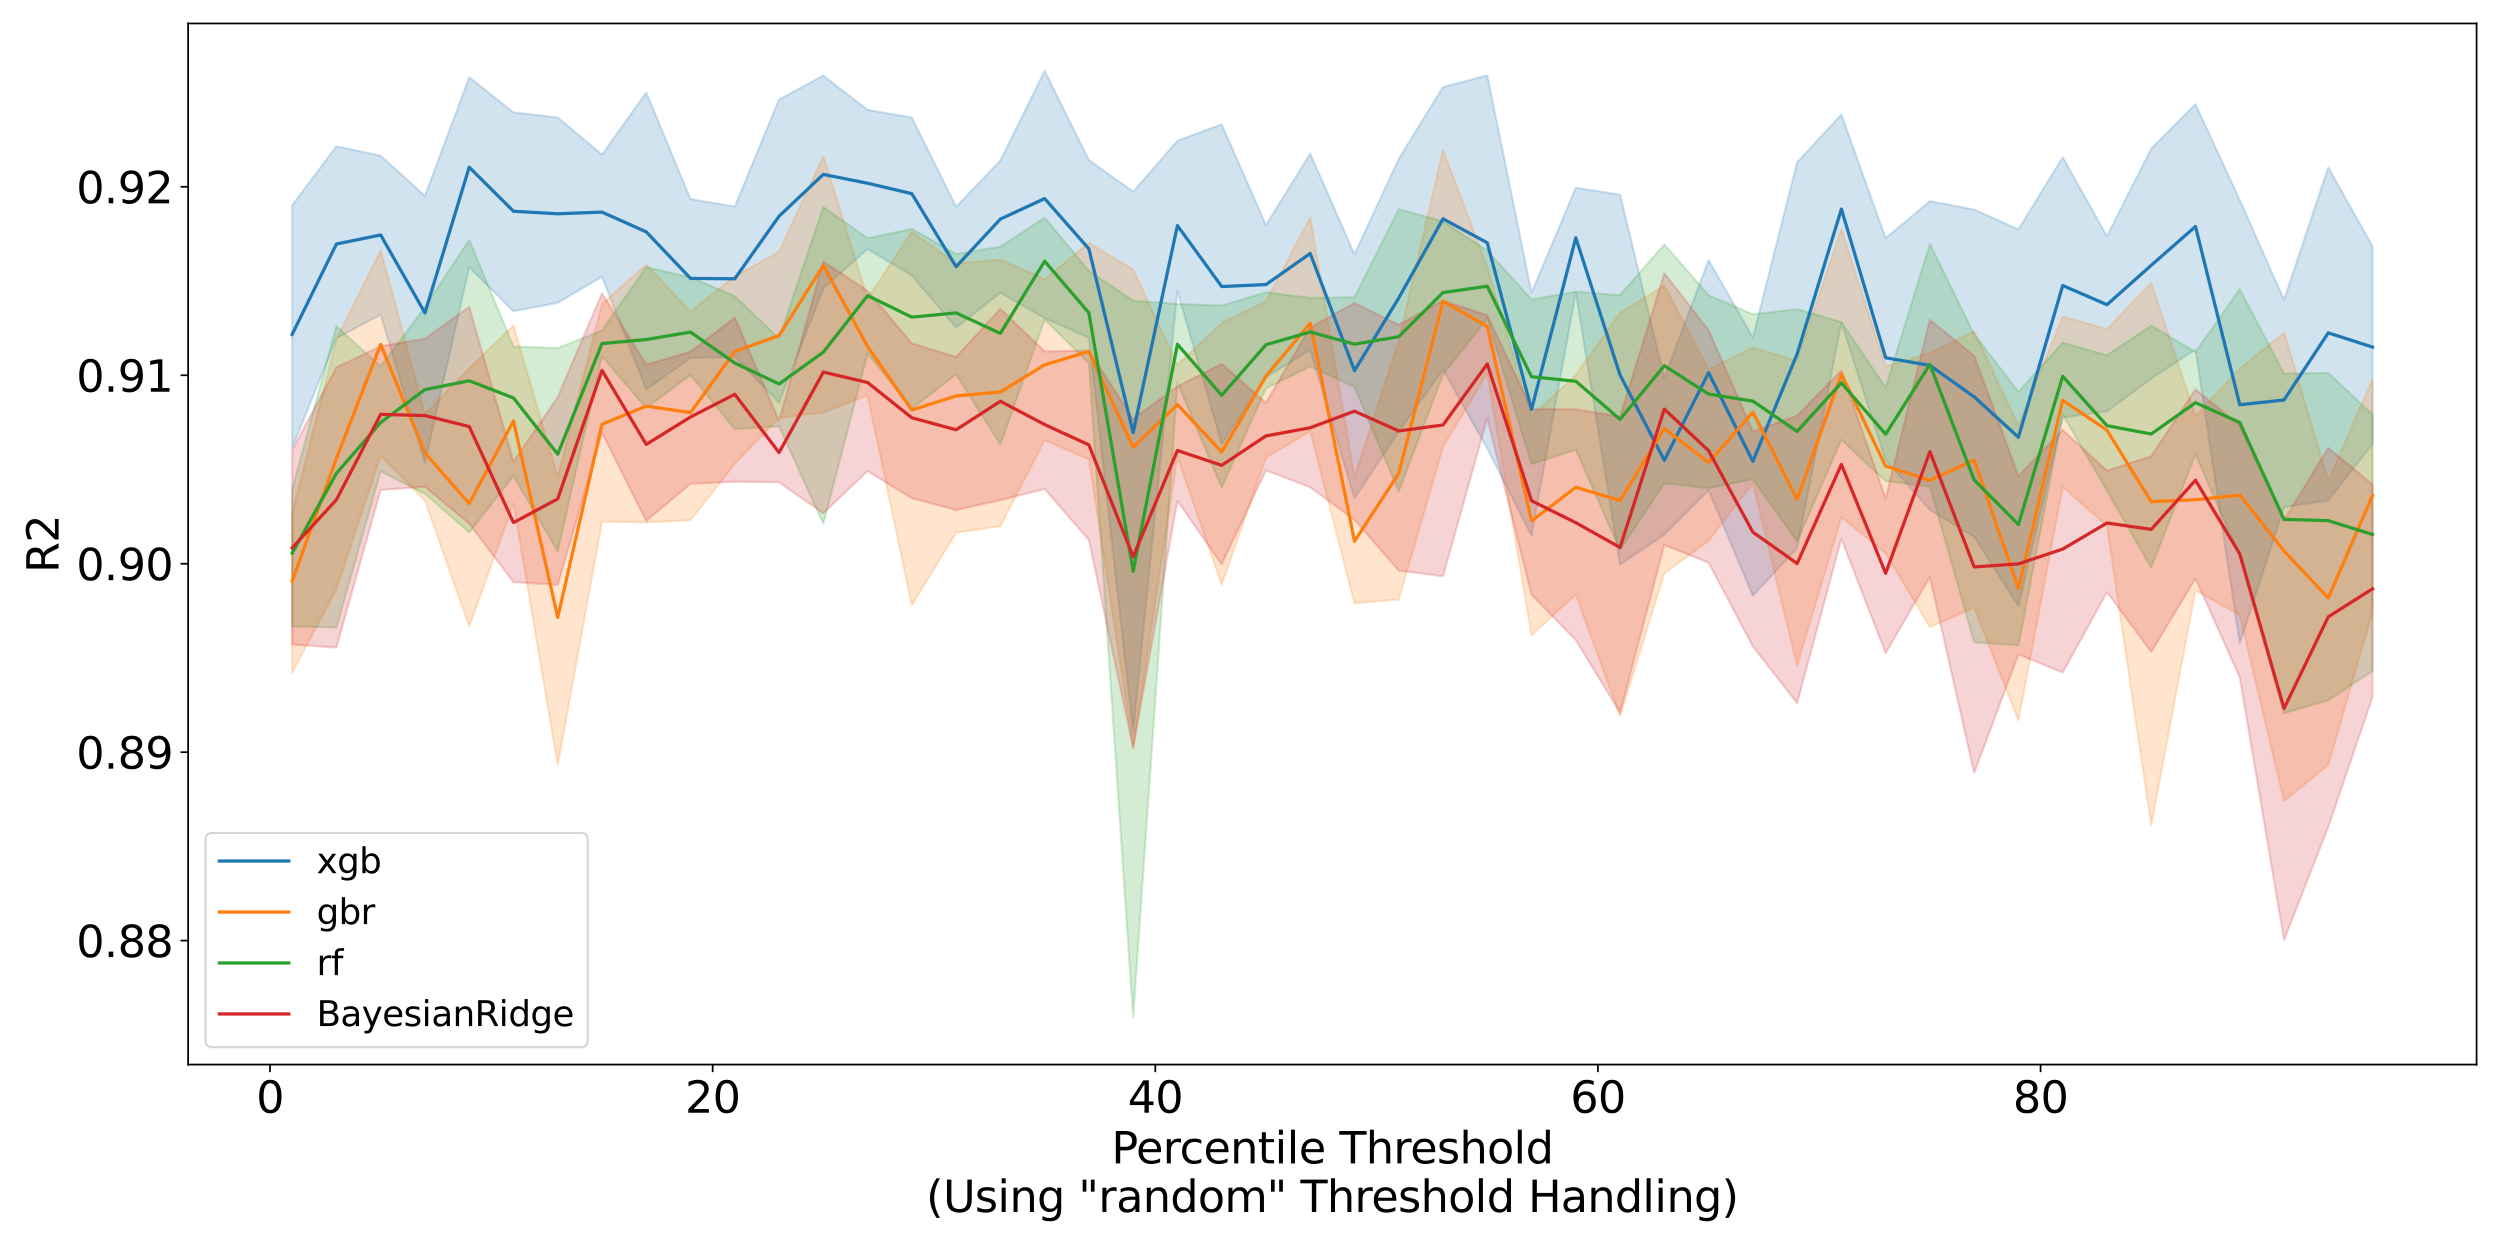 <?xml version="1.0" encoding="utf-8" standalone="no"?>
<!DOCTYPE svg PUBLIC "-//W3C//DTD SVG 1.1//EN"
  "http://www.w3.org/Graphics/SVG/1.1/DTD/svg11.dtd">
<svg xmlns:xlink="http://www.w3.org/1999/xlink" width="1152pt" height="576pt" viewBox="0 0 1152 576" xmlns="http://www.w3.org/2000/svg" version="1.1">
 <defs>
  <style type="text/css">*{stroke-linejoin: round; stroke-linecap: butt}</style>
 </defs>
 <g id="figure_1">
  <g id="patch_1">
   <path d="M 0 576 
L 1152 576 
L 1152 0 
L 0 0 
z
" style="fill: #ffffff"/>
  </g>
  <g id="axes_1">
   <g id="patch_2">
    <path d="M 86.69 490.552 
L 1141.2 490.552 
L 1141.2 10.8 
L 86.69 10.8 
z
" style="fill: #ffffff"/>
   </g>
   <g id="PolyCollection_1">
    <defs>
     <path id="mdc811881d0" d="M 134.622 -481.403 
L 134.622 -369.468 
L 155.019 -420.127 
L 175.416 -430.96 
L 195.812 -362.739 
L 216.209 -452.855 
L 236.606 -432.568 
L 257.003 -436.443 
L 277.399 -448.465 
L 297.796 -396.536 
L 318.193 -411.153 
L 338.589 -411.497 
L 358.986 -390.479 
L 379.383 -443.174 
L 399.78 -461.229 
L 420.176 -449.081 
L 440.573 -425.003 
L 460.97 -441.083 
L 481.366 -429.407 
L 501.763 -420.379 
L 522.16 -238.673 
L 542.557 -441.769 
L 562.953 -371.502 
L 583.35 -402.12 
L 603.747 -414.846 
L 624.143 -346.365 
L 644.54 -377.166 
L 664.937 -405.701 
L 685.333 -369.318 
L 705.73 -329.168 
L 726.127 -441.176 
L 746.524 -315.835 
L 766.92 -329.651 
L 787.317 -350.079 
L 807.714 -301.427 
L 828.11 -323.506 
L 848.507 -427.193 
L 868.904 -364.016 
L 889.301 -341.039 
L 909.697 -328.626 
L 930.094 -296.698 
L 950.491 -383.558 
L 970.887 -386.424 
L 991.284 -401.503 
L 1011.681 -415.023 
L 1032.078 -279.486 
L 1052.474 -342.353 
L 1072.871 -345.448 
L 1093.268 -371.41 
L 1093.268 -462.443 
L 1093.268 -462.443 
L 1072.871 -498.893 
L 1052.474 -437.86 
L 1032.078 -483.859 
L 1011.681 -528.016 
L 991.284 -507.551 
L 970.887 -467.153 
L 950.491 -503.557 
L 930.094 -470.293 
L 909.697 -479.433 
L 889.301 -483.355 
L 868.904 -466.251 
L 848.507 -523.239 
L 828.11 -501.216 
L 807.714 -420.465 
L 787.317 -456.153 
L 766.92 -401.902 
L 746.524 -486.271 
L 726.127 -489.49 
L 705.73 -441.108 
L 685.333 -541.277 
L 664.937 -535.904 
L 644.54 -502.791 
L 624.143 -458.871 
L 603.747 -505.244 
L 583.35 -472.313 
L 562.953 -518.694 
L 542.557 -511.196 
L 522.16 -487.676 
L 501.763 -502.25 
L 481.366 -543.393 
L 460.97 -502.007 
L 440.573 -480.702 
L 420.176 -521.852 
L 399.78 -525.377 
L 379.383 -541.143 
L 358.986 -530.177 
L 338.589 -480.795 
L 318.193 -484.272 
L 297.796 -533.403 
L 277.399 -504.759 
L 257.003 -521.856 
L 236.606 -524.207 
L 216.209 -540.391 
L 195.812 -485.734 
L 175.416 -504.242 
L 155.019 -508.59 
L 134.622 -481.403 
z
" style="stroke: #1f77b4; stroke-opacity: 0.2"/>
    </defs>
    <g clip-path="url(#p0a1cecf09b)">
     <use xlink:href="#mdc811881d0" x="0" y="576" style="fill: #1f77b4; fill-opacity: 0.2; stroke: #1f77b4; stroke-opacity: 0.2"/>
    </g>
   </g>
   <g id="PolyCollection_2">
    <defs>
     <path id="m82baaf33d5" d="M 134.622 -339.631 
L 134.622 -266.087 
L 155.019 -304.485 
L 175.416 -365.992 
L 195.812 -345.4 
L 216.209 -287.35 
L 236.606 -343.952 
L 257.003 -223.662 
L 277.399 -335.633 
L 297.796 -335.287 
L 318.193 -336.297 
L 338.589 -362.284 
L 358.986 -383.477 
L 379.383 -385.948 
L 399.78 -393.781 
L 420.176 -297.205 
L 440.573 -330.554 
L 460.97 -333.561 
L 481.366 -373.163 
L 501.763 -364.33 
L 522.16 -231.459 
L 542.557 -365.517 
L 562.953 -306.533 
L 583.35 -365.049 
L 603.747 -377.34 
L 624.143 -298.05 
L 644.54 -299.746 
L 664.937 -370.032 
L 685.333 -404.082 
L 705.73 -283.212 
L 726.127 -302.036 
L 746.524 -246.021 
L 766.92 -311.792 
L 787.317 -326.824 
L 807.714 -353.401 
L 828.11 -269.299 
L 848.507 -337.714 
L 868.904 -321.069 
L 889.301 -287.061 
L 909.697 -296 
L 930.094 -244 
L 950.491 -351.639 
L 970.887 -333.72 
L 991.284 -195.829 
L 1011.681 -303.958 
L 1032.078 -292.601 
L 1052.474 -206.827 
L 1072.871 -223.585 
L 1093.268 -294.188 
L 1093.268 -401.257 
L 1093.268 -401.257 
L 1072.871 -354.399 
L 1052.474 -422.797 
L 1032.078 -406.094 
L 1011.681 -384.266 
L 991.284 -445.541 
L 970.887 -424.364 
L 950.491 -430.094 
L 930.094 -379.859 
L 909.697 -423.321 
L 889.301 -413.284 
L 868.904 -407.201 
L 848.507 -470.503 
L 828.11 -409.64 
L 807.714 -415.872 
L 787.317 -405.743 
L 766.92 -444.418 
L 746.524 -431.811 
L 726.127 -403.103 
L 705.73 -384.254 
L 685.333 -452.903 
L 664.937 -506.867 
L 644.54 -419.077 
L 624.143 -355.997 
L 603.747 -475.853 
L 583.35 -437.166 
L 562.953 -427.124 
L 542.557 -407.915 
L 522.16 -451.759 
L 501.763 -464.082 
L 481.366 -447.355 
L 460.97 -456.363 
L 440.573 -454.612 
L 420.176 -469.124 
L 399.78 -438.473 
L 379.383 -503.996 
L 358.986 -459.892 
L 338.589 -448.693 
L 318.193 -432.356 
L 297.796 -454.097 
L 277.399 -435.902 
L 257.003 -356.275 
L 236.606 -425.957 
L 216.209 -406.314 
L 195.812 -385.226 
L 175.416 -460.663 
L 155.019 -419.407 
L 134.622 -339.631 
z
" style="stroke: #ff7f0e; stroke-opacity: 0.2"/>
    </defs>
    <g clip-path="url(#p0a1cecf09b)">
     <use xlink:href="#m82baaf33d5" x="0" y="576" style="fill: #ff7f0e; fill-opacity: 0.2; stroke: #ff7f0e; stroke-opacity: 0.2"/>
    </g>
   </g>
   <g id="PolyCollection_3">
    <defs>
     <path id="m3838df1d2d" d="M 134.622 -350.467 
L 134.622 -287.372 
L 155.019 -286.857 
L 175.416 -358.844 
L 195.812 -348.469 
L 216.209 -330.674 
L 236.606 -356.662 
L 257.003 -321.983 
L 277.399 -411.811 
L 297.796 -388.037 
L 318.193 -403.151 
L 338.589 -378.265 
L 358.986 -379.511 
L 379.383 -334.707 
L 399.78 -413.07 
L 420.176 -387.674 
L 440.573 -403.536 
L 460.97 -371.128 
L 481.366 -428.794 
L 501.763 -408.745 
L 522.16 -107.255 
L 542.557 -399.726 
L 562.953 -351.346 
L 583.35 -397.024 
L 603.747 -407.138 
L 624.143 -397.663 
L 644.54 -349.52 
L 664.937 -403.439 
L 685.333 -429.247 
L 705.73 -362.163 
L 726.127 -368.781 
L 746.524 -322.567 
L 766.92 -353.337 
L 787.317 -350.977 
L 807.714 -355.18 
L 828.11 -326.506 
L 848.507 -373.356 
L 868.904 -354.303 
L 889.301 -351.817 
L 909.697 -279.957 
L 930.094 -278.637 
L 950.491 -385.007 
L 970.887 -349.838 
L 991.284 -314.448 
L 1011.681 -366.663 
L 1032.078 -319.828 
L 1052.474 -247.346 
L 1072.871 -253.34 
L 1093.268 -266.8 
L 1093.268 -384.993 
L 1093.268 -384.993 
L 1072.871 -404.162 
L 1052.474 -403.845 
L 1032.078 -442.788 
L 1011.681 -413.763 
L 991.284 -425.948 
L 970.887 -412.309 
L 950.491 -418.07 
L 930.094 -395.485 
L 909.697 -421.949 
L 889.301 -463.642 
L 868.904 -397.438 
L 848.507 -427.585 
L 828.11 -433.546 
L 807.714 -431.182 
L 787.317 -439.974 
L 766.92 -463.345 
L 746.524 -439.997 
L 726.127 -441.578 
L 705.73 -437.995 
L 685.333 -460.518 
L 664.937 -473.971 
L 644.54 -479.652 
L 624.143 -439.019 
L 603.747 -438.759 
L 583.35 -441.302 
L 562.953 -435.199 
L 542.557 -435.918 
L 522.16 -437.452 
L 501.763 -451.186 
L 481.366 -475.701 
L 460.97 -462.313 
L 440.573 -458.93 
L 420.176 -470.561 
L 399.78 -466.217 
L 379.383 -480.627 
L 358.986 -419.945 
L 338.589 -439.571 
L 318.193 -448.183 
L 297.796 -452.909 
L 277.399 -423.751 
L 257.003 -415.578 
L 236.606 -416.354 
L 216.209 -465.417 
L 195.812 -434.506 
L 175.416 -407.157 
L 155.019 -425.715 
L 134.622 -350.467 
z
" style="stroke: #2ca02c; stroke-opacity: 0.2"/>
    </defs>
    <g clip-path="url(#p0a1cecf09b)">
     <use xlink:href="#m3838df1d2d" x="0" y="576" style="fill: #2ca02c; fill-opacity: 0.2; stroke: #2ca02c; stroke-opacity: 0.2"/>
    </g>
   </g>
   <g id="PolyCollection_4">
    <defs>
     <path id="m7b72664260" d="M 134.622 -368.607 
L 134.622 -279.006 
L 155.019 -277.582 
L 175.416 -350.231 
L 195.812 -351.695 
L 216.209 -334.711 
L 236.606 -307.783 
L 257.003 -306.51 
L 277.399 -376.626 
L 297.796 -335.959 
L 318.193 -353.098 
L 338.589 -354.006 
L 358.986 -353.782 
L 379.383 -339.478 
L 399.78 -358.935 
L 420.176 -346.423 
L 440.573 -340.957 
L 460.97 -345.533 
L 481.366 -350.66 
L 501.763 -327.157 
L 522.16 -231.293 
L 542.557 -345.239 
L 562.953 -315.897 
L 583.35 -359.256 
L 603.747 -351.462 
L 624.143 -336.494 
L 644.54 -313.099 
L 664.937 -310.413 
L 685.333 -383.297 
L 705.73 -301.902 
L 726.127 -281.062 
L 746.524 -247.631 
L 766.92 -324.861 
L 787.317 -316.707 
L 807.714 -278.166 
L 828.11 -252.026 
L 848.507 -327.729 
L 868.904 -275.077 
L 889.301 -310.11 
L 909.697 -219.823 
L 930.094 -274.48 
L 950.491 -266.078 
L 970.887 -303.112 
L 991.284 -275.579 
L 1011.681 -309.402 
L 1032.078 -263.852 
L 1052.474 -142.854 
L 1072.871 -194.938 
L 1093.268 -254.814 
L 1093.268 -352.739 
L 1093.268 -352.739 
L 1072.871 -369.611 
L 1052.474 -336.261 
L 1032.078 -379.904 
L 1011.681 -396.605 
L 991.284 -365.766 
L 970.887 -359.139 
L 950.491 -377.88 
L 930.094 -356.588 
L 909.697 -412.034 
L 889.301 -428.642 
L 868.904 -346.268 
L 848.507 -405.27 
L 828.11 -384.419 
L 807.714 -377.13 
L 787.317 -423.887 
L 766.92 -450.007 
L 746.524 -383.889 
L 726.127 -387.437 
L 705.73 -387.532 
L 685.333 -430.725 
L 664.937 -437.435 
L 644.54 -426.34 
L 624.143 -436.338 
L 603.747 -425.082 
L 583.35 -390.414 
L 562.953 -408.289 
L 542.557 -397.956 
L 522.16 -382.938 
L 501.763 -414.453 
L 481.366 -414.066 
L 460.97 -433.673 
L 440.573 -411.53 
L 420.176 -417.795 
L 399.78 -441.969 
L 379.383 -455.482 
L 358.986 -382.049 
L 338.589 -429.691 
L 318.193 -413.912 
L 297.796 -407.957 
L 277.399 -440.832 
L 257.003 -392.942 
L 236.606 -363.249 
L 216.209 -434.616 
L 195.812 -419.913 
L 175.416 -416.507 
L 155.019 -406.704 
L 134.622 -368.607 
z
" style="stroke: #d62728; stroke-opacity: 0.2"/>
    </defs>
    <g clip-path="url(#p0a1cecf09b)">
     <use xlink:href="#m7b72664260" x="0" y="576" style="fill: #d62728; fill-opacity: 0.2; stroke: #d62728; stroke-opacity: 0.2"/>
    </g>
   </g>
   <g id="matplotlib.axis_1">
    <g id="xtick_1">
     <g id="line2d_1">
      <defs>
       <path id="mb8e252d00e" d="M 0 0 
L 0 3.5 
" style="stroke: #000000; stroke-width: 0.8"/>
      </defs>
      <g>
       <use xlink:href="#mb8e252d00e" x="124.424" y="490.552" style="stroke: #000000; stroke-width: 0.8"/>
      </g>
     </g>
     <g id="text_1">
      <!-- 0 -->
      <g transform="translate(118.061 512.749) scale(0.2 -0.2)">
       <defs>
        <path id="DejaVuSans-30" d="M 2034 4250 
Q 1547 4250 1301 3770 
Q 1056 3291 1056 2328 
Q 1056 1369 1301 889 
Q 1547 409 2034 409 
Q 2525 409 2770 889 
Q 3016 1369 3016 2328 
Q 3016 3291 2770 3770 
Q 2525 4250 2034 4250 
z
M 2034 4750 
Q 2819 4750 3233 4129 
Q 3647 3509 3647 2328 
Q 3647 1150 3233 529 
Q 2819 -91 2034 -91 
Q 1250 -91 836 529 
Q 422 1150 422 2328 
Q 422 3509 836 4129 
Q 1250 4750 2034 4750 
z
" transform="scale(0.016)"/>
       </defs>
       <use xlink:href="#DejaVuSans-30"/>
      </g>
     </g>
    </g>
    <g id="xtick_2">
     <g id="line2d_2">
      <g>
       <use xlink:href="#mb8e252d00e" x="328.391" y="490.552" style="stroke: #000000; stroke-width: 0.8"/>
      </g>
     </g>
     <g id="text_2">
      <!-- 20 -->
      <g transform="translate(315.666 512.749) scale(0.2 -0.2)">
       <defs>
        <path id="DejaVuSans-32" d="M 1228 531 
L 3431 531 
L 3431 0 
L 469 0 
L 469 531 
Q 828 903 1448 1529 
Q 2069 2156 2228 2338 
Q 2531 2678 2651 2914 
Q 2772 3150 2772 3378 
Q 2772 3750 2511 3984 
Q 2250 4219 1831 4219 
Q 1534 4219 1204 4116 
Q 875 4013 500 3803 
L 500 4441 
Q 881 4594 1212 4672 
Q 1544 4750 1819 4750 
Q 2544 4750 2975 4387 
Q 3406 4025 3406 3419 
Q 3406 3131 3298 2873 
Q 3191 2616 2906 2266 
Q 2828 2175 2409 1742 
Q 1991 1309 1228 531 
z
" transform="scale(0.016)"/>
       </defs>
       <use xlink:href="#DejaVuSans-32"/>
       <use xlink:href="#DejaVuSans-30" x="63.623"/>
      </g>
     </g>
    </g>
    <g id="xtick_3">
     <g id="line2d_3">
      <g>
       <use xlink:href="#mb8e252d00e" x="532.358" y="490.552" style="stroke: #000000; stroke-width: 0.8"/>
      </g>
     </g>
     <g id="text_3">
      <!-- 40 -->
      <g transform="translate(519.633 512.749) scale(0.2 -0.2)">
       <defs>
        <path id="DejaVuSans-34" d="M 2419 4116 
L 825 1625 
L 2419 1625 
L 2419 4116 
z
M 2253 4666 
L 3047 4666 
L 3047 1625 
L 3713 1625 
L 3713 1100 
L 3047 1100 
L 3047 0 
L 2419 0 
L 2419 1100 
L 313 1100 
L 313 1709 
L 2253 4666 
z
" transform="scale(0.016)"/>
       </defs>
       <use xlink:href="#DejaVuSans-34"/>
       <use xlink:href="#DejaVuSans-30" x="63.623"/>
      </g>
     </g>
    </g>
    <g id="xtick_4">
     <g id="line2d_4">
      <g>
       <use xlink:href="#mb8e252d00e" x="736.325" y="490.552" style="stroke: #000000; stroke-width: 0.8"/>
      </g>
     </g>
     <g id="text_4">
      <!-- 60 -->
      <g transform="translate(723.6 512.749) scale(0.2 -0.2)">
       <defs>
        <path id="DejaVuSans-36" d="M 2113 2584 
Q 1688 2584 1439 2293 
Q 1191 2003 1191 1497 
Q 1191 994 1439 701 
Q 1688 409 2113 409 
Q 2538 409 2786 701 
Q 3034 994 3034 1497 
Q 3034 2003 2786 2293 
Q 2538 2584 2113 2584 
z
M 3366 4563 
L 3366 3988 
Q 3128 4100 2886 4159 
Q 2644 4219 2406 4219 
Q 1781 4219 1451 3797 
Q 1122 3375 1075 2522 
Q 1259 2794 1537 2939 
Q 1816 3084 2150 3084 
Q 2853 3084 3261 2657 
Q 3669 2231 3669 1497 
Q 3669 778 3244 343 
Q 2819 -91 2113 -91 
Q 1303 -91 875 529 
Q 447 1150 447 2328 
Q 447 3434 972 4092 
Q 1497 4750 2381 4750 
Q 2619 4750 2861 4703 
Q 3103 4656 3366 4563 
z
" transform="scale(0.016)"/>
       </defs>
       <use xlink:href="#DejaVuSans-36"/>
       <use xlink:href="#DejaVuSans-30" x="63.623"/>
      </g>
     </g>
    </g>
    <g id="xtick_5">
     <g id="line2d_5">
      <g>
       <use xlink:href="#mb8e252d00e" x="940.292" y="490.552" style="stroke: #000000; stroke-width: 0.8"/>
      </g>
     </g>
     <g id="text_5">
      <!-- 80 -->
      <g transform="translate(927.567 512.749) scale(0.2 -0.2)">
       <defs>
        <path id="DejaVuSans-38" d="M 2034 2216 
Q 1584 2216 1326 1975 
Q 1069 1734 1069 1313 
Q 1069 891 1326 650 
Q 1584 409 2034 409 
Q 2484 409 2743 651 
Q 3003 894 3003 1313 
Q 3003 1734 2745 1975 
Q 2488 2216 2034 2216 
z
M 1403 2484 
Q 997 2584 770 2862 
Q 544 3141 544 3541 
Q 544 4100 942 4425 
Q 1341 4750 2034 4750 
Q 2731 4750 3128 4425 
Q 3525 4100 3525 3541 
Q 3525 3141 3298 2862 
Q 3072 2584 2669 2484 
Q 3125 2378 3379 2068 
Q 3634 1759 3634 1313 
Q 3634 634 3220 271 
Q 2806 -91 2034 -91 
Q 1263 -91 848 271 
Q 434 634 434 1313 
Q 434 1759 690 2068 
Q 947 2378 1403 2484 
z
M 1172 3481 
Q 1172 3119 1398 2916 
Q 1625 2713 2034 2713 
Q 2441 2713 2670 2916 
Q 2900 3119 2900 3481 
Q 2900 3844 2670 4047 
Q 2441 4250 2034 4250 
Q 1625 4250 1398 4047 
Q 1172 3844 1172 3481 
z
" transform="scale(0.016)"/>
       </defs>
       <use xlink:href="#DejaVuSans-38"/>
       <use xlink:href="#DejaVuSans-30" x="63.623"/>
      </g>
     </g>
    </g>
    <g id="text_6">
     <!-- Percentile Threshold -->
     <g transform="translate(512.165 536.105) scale(0.2 -0.2)">
      <defs>
       <path id="DejaVuSans-50" d="M 1259 4147 
L 1259 2394 
L 2053 2394 
Q 2494 2394 2734 2622 
Q 2975 2850 2975 3272 
Q 2975 3691 2734 3919 
Q 2494 4147 2053 4147 
L 1259 4147 
z
M 628 4666 
L 2053 4666 
Q 2838 4666 3239 4311 
Q 3641 3956 3641 3272 
Q 3641 2581 3239 2228 
Q 2838 1875 2053 1875 
L 1259 1875 
L 1259 0 
L 628 0 
L 628 4666 
z
" transform="scale(0.016)"/>
       <path id="DejaVuSans-65" d="M 3597 1894 
L 3597 1613 
L 953 1613 
Q 991 1019 1311 708 
Q 1631 397 2203 397 
Q 2534 397 2845 478 
Q 3156 559 3463 722 
L 3463 178 
Q 3153 47 2828 -22 
Q 2503 -91 2169 -91 
Q 1331 -91 842 396 
Q 353 884 353 1716 
Q 353 2575 817 3079 
Q 1281 3584 2069 3584 
Q 2775 3584 3186 3129 
Q 3597 2675 3597 1894 
z
M 3022 2063 
Q 3016 2534 2758 2815 
Q 2500 3097 2075 3097 
Q 1594 3097 1305 2825 
Q 1016 2553 972 2059 
L 3022 2063 
z
" transform="scale(0.016)"/>
       <path id="DejaVuSans-72" d="M 2631 2963 
Q 2534 3019 2420 3045 
Q 2306 3072 2169 3072 
Q 1681 3072 1420 2755 
Q 1159 2438 1159 1844 
L 1159 0 
L 581 0 
L 581 3500 
L 1159 3500 
L 1159 2956 
Q 1341 3275 1631 3429 
Q 1922 3584 2338 3584 
Q 2397 3584 2469 3576 
Q 2541 3569 2628 3553 
L 2631 2963 
z
" transform="scale(0.016)"/>
       <path id="DejaVuSans-63" d="M 3122 3366 
L 3122 2828 
Q 2878 2963 2633 3030 
Q 2388 3097 2138 3097 
Q 1578 3097 1268 2742 
Q 959 2388 959 1747 
Q 959 1106 1268 751 
Q 1578 397 2138 397 
Q 2388 397 2633 464 
Q 2878 531 3122 666 
L 3122 134 
Q 2881 22 2623 -34 
Q 2366 -91 2075 -91 
Q 1284 -91 818 406 
Q 353 903 353 1747 
Q 353 2603 823 3093 
Q 1294 3584 2113 3584 
Q 2378 3584 2631 3529 
Q 2884 3475 3122 3366 
z
" transform="scale(0.016)"/>
       <path id="DejaVuSans-6e" d="M 3513 2113 
L 3513 0 
L 2938 0 
L 2938 2094 
Q 2938 2591 2744 2837 
Q 2550 3084 2163 3084 
Q 1697 3084 1428 2787 
Q 1159 2491 1159 1978 
L 1159 0 
L 581 0 
L 581 3500 
L 1159 3500 
L 1159 2956 
Q 1366 3272 1645 3428 
Q 1925 3584 2291 3584 
Q 2894 3584 3203 3211 
Q 3513 2838 3513 2113 
z
" transform="scale(0.016)"/>
       <path id="DejaVuSans-74" d="M 1172 4494 
L 1172 3500 
L 2356 3500 
L 2356 3053 
L 1172 3053 
L 1172 1153 
Q 1172 725 1289 603 
Q 1406 481 1766 481 
L 2356 481 
L 2356 0 
L 1766 0 
Q 1100 0 847 248 
Q 594 497 594 1153 
L 594 3053 
L 172 3053 
L 172 3500 
L 594 3500 
L 594 4494 
L 1172 4494 
z
" transform="scale(0.016)"/>
       <path id="DejaVuSans-69" d="M 603 3500 
L 1178 3500 
L 1178 0 
L 603 0 
L 603 3500 
z
M 603 4863 
L 1178 4863 
L 1178 4134 
L 603 4134 
L 603 4863 
z
" transform="scale(0.016)"/>
       <path id="DejaVuSans-6c" d="M 603 4863 
L 1178 4863 
L 1178 0 
L 603 0 
L 603 4863 
z
" transform="scale(0.016)"/>
       <path id="DejaVuSans-20" transform="scale(0.016)"/>
       <path id="DejaVuSans-54" d="M -19 4666 
L 3928 4666 
L 3928 4134 
L 2272 4134 
L 2272 0 
L 1638 0 
L 1638 4134 
L -19 4134 
L -19 4666 
z
" transform="scale(0.016)"/>
       <path id="DejaVuSans-68" d="M 3513 2113 
L 3513 0 
L 2938 0 
L 2938 2094 
Q 2938 2591 2744 2837 
Q 2550 3084 2163 3084 
Q 1697 3084 1428 2787 
Q 1159 2491 1159 1978 
L 1159 0 
L 581 0 
L 581 4863 
L 1159 4863 
L 1159 2956 
Q 1366 3272 1645 3428 
Q 1925 3584 2291 3584 
Q 2894 3584 3203 3211 
Q 3513 2838 3513 2113 
z
" transform="scale(0.016)"/>
       <path id="DejaVuSans-73" d="M 2834 3397 
L 2834 2853 
Q 2591 2978 2328 3040 
Q 2066 3103 1784 3103 
Q 1356 3103 1142 2972 
Q 928 2841 928 2578 
Q 928 2378 1081 2264 
Q 1234 2150 1697 2047 
L 1894 2003 
Q 2506 1872 2764 1633 
Q 3022 1394 3022 966 
Q 3022 478 2636 193 
Q 2250 -91 1575 -91 
Q 1294 -91 989 -36 
Q 684 19 347 128 
L 347 722 
Q 666 556 975 473 
Q 1284 391 1588 391 
Q 1994 391 2212 530 
Q 2431 669 2431 922 
Q 2431 1156 2273 1281 
Q 2116 1406 1581 1522 
L 1381 1569 
Q 847 1681 609 1914 
Q 372 2147 372 2553 
Q 372 3047 722 3315 
Q 1072 3584 1716 3584 
Q 2034 3584 2315 3537 
Q 2597 3491 2834 3397 
z
" transform="scale(0.016)"/>
       <path id="DejaVuSans-6f" d="M 1959 3097 
Q 1497 3097 1228 2736 
Q 959 2375 959 1747 
Q 959 1119 1226 758 
Q 1494 397 1959 397 
Q 2419 397 2687 759 
Q 2956 1122 2956 1747 
Q 2956 2369 2687 2733 
Q 2419 3097 1959 3097 
z
M 1959 3584 
Q 2709 3584 3137 3096 
Q 3566 2609 3566 1747 
Q 3566 888 3137 398 
Q 2709 -91 1959 -91 
Q 1206 -91 779 398 
Q 353 888 353 1747 
Q 353 2609 779 3096 
Q 1206 3584 1959 3584 
z
" transform="scale(0.016)"/>
       <path id="DejaVuSans-64" d="M 2906 2969 
L 2906 4863 
L 3481 4863 
L 3481 0 
L 2906 0 
L 2906 525 
Q 2725 213 2448 61 
Q 2172 -91 1784 -91 
Q 1150 -91 751 415 
Q 353 922 353 1747 
Q 353 2572 751 3078 
Q 1150 3584 1784 3584 
Q 2172 3584 2448 3432 
Q 2725 3281 2906 2969 
z
M 947 1747 
Q 947 1113 1208 752 
Q 1469 391 1925 391 
Q 2381 391 2643 752 
Q 2906 1113 2906 1747 
Q 2906 2381 2643 2742 
Q 2381 3103 1925 3103 
Q 1469 3103 1208 2742 
Q 947 2381 947 1747 
z
" transform="scale(0.016)"/>
      </defs>
      <use xlink:href="#DejaVuSans-50"/>
      <use xlink:href="#DejaVuSans-65" x="56.678"/>
      <use xlink:href="#DejaVuSans-72" x="118.201"/>
      <use xlink:href="#DejaVuSans-63" x="157.064"/>
      <use xlink:href="#DejaVuSans-65" x="212.045"/>
      <use xlink:href="#DejaVuSans-6e" x="273.568"/>
      <use xlink:href="#DejaVuSans-74" x="336.947"/>
      <use xlink:href="#DejaVuSans-69" x="376.156"/>
      <use xlink:href="#DejaVuSans-6c" x="403.939"/>
      <use xlink:href="#DejaVuSans-65" x="431.723"/>
      <use xlink:href="#DejaVuSans-20" x="493.246"/>
      <use xlink:href="#DejaVuSans-54" x="525.033"/>
      <use xlink:href="#DejaVuSans-68" x="586.117"/>
      <use xlink:href="#DejaVuSans-72" x="649.496"/>
      <use xlink:href="#DejaVuSans-65" x="688.359"/>
      <use xlink:href="#DejaVuSans-73" x="749.883"/>
      <use xlink:href="#DejaVuSans-68" x="801.982"/>
      <use xlink:href="#DejaVuSans-6f" x="865.361"/>
      <use xlink:href="#DejaVuSans-6c" x="926.543"/>
      <use xlink:href="#DejaVuSans-64" x="954.326"/>
     </g>
     <!-- (Using "random" Threshold Handling) -->
     <g transform="translate(426.778 558.501) scale(0.2 -0.2)">
      <defs>
       <path id="DejaVuSans-28" d="M 1984 4856 
Q 1566 4138 1362 3434 
Q 1159 2731 1159 2009 
Q 1159 1288 1364 580 
Q 1569 -128 1984 -844 
L 1484 -844 
Q 1016 -109 783 600 
Q 550 1309 550 2009 
Q 550 2706 781 3412 
Q 1013 4119 1484 4856 
L 1984 4856 
z
" transform="scale(0.016)"/>
       <path id="DejaVuSans-55" d="M 556 4666 
L 1191 4666 
L 1191 1831 
Q 1191 1081 1462 751 
Q 1734 422 2344 422 
Q 2950 422 3222 751 
Q 3494 1081 3494 1831 
L 3494 4666 
L 4128 4666 
L 4128 1753 
Q 4128 841 3676 375 
Q 3225 -91 2344 -91 
Q 1459 -91 1007 375 
Q 556 841 556 1753 
L 556 4666 
z
" transform="scale(0.016)"/>
       <path id="DejaVuSans-67" d="M 2906 1791 
Q 2906 2416 2648 2759 
Q 2391 3103 1925 3103 
Q 1463 3103 1205 2759 
Q 947 2416 947 1791 
Q 947 1169 1205 825 
Q 1463 481 1925 481 
Q 2391 481 2648 825 
Q 2906 1169 2906 1791 
z
M 3481 434 
Q 3481 -459 3084 -895 
Q 2688 -1331 1869 -1331 
Q 1566 -1331 1297 -1286 
Q 1028 -1241 775 -1147 
L 775 -588 
Q 1028 -725 1275 -790 
Q 1522 -856 1778 -856 
Q 2344 -856 2625 -561 
Q 2906 -266 2906 331 
L 2906 616 
Q 2728 306 2450 153 
Q 2172 0 1784 0 
Q 1141 0 747 490 
Q 353 981 353 1791 
Q 353 2603 747 3093 
Q 1141 3584 1784 3584 
Q 2172 3584 2450 3431 
Q 2728 3278 2906 2969 
L 2906 3500 
L 3481 3500 
L 3481 434 
z
" transform="scale(0.016)"/>
       <path id="DejaVuSans-22" d="M 1147 4666 
L 1147 2931 
L 616 2931 
L 616 4666 
L 1147 4666 
z
M 2328 4666 
L 2328 2931 
L 1797 2931 
L 1797 4666 
L 2328 4666 
z
" transform="scale(0.016)"/>
       <path id="DejaVuSans-61" d="M 2194 1759 
Q 1497 1759 1228 1600 
Q 959 1441 959 1056 
Q 959 750 1161 570 
Q 1363 391 1709 391 
Q 2188 391 2477 730 
Q 2766 1069 2766 1631 
L 2766 1759 
L 2194 1759 
z
M 3341 1997 
L 3341 0 
L 2766 0 
L 2766 531 
Q 2569 213 2275 61 
Q 1981 -91 1556 -91 
Q 1019 -91 701 211 
Q 384 513 384 1019 
Q 384 1609 779 1909 
Q 1175 2209 1959 2209 
L 2766 2209 
L 2766 2266 
Q 2766 2663 2505 2880 
Q 2244 3097 1772 3097 
Q 1472 3097 1187 3025 
Q 903 2953 641 2809 
L 641 3341 
Q 956 3463 1253 3523 
Q 1550 3584 1831 3584 
Q 2591 3584 2966 3190 
Q 3341 2797 3341 1997 
z
" transform="scale(0.016)"/>
       <path id="DejaVuSans-6d" d="M 3328 2828 
Q 3544 3216 3844 3400 
Q 4144 3584 4550 3584 
Q 5097 3584 5394 3201 
Q 5691 2819 5691 2113 
L 5691 0 
L 5113 0 
L 5113 2094 
Q 5113 2597 4934 2840 
Q 4756 3084 4391 3084 
Q 3944 3084 3684 2787 
Q 3425 2491 3425 1978 
L 3425 0 
L 2847 0 
L 2847 2094 
Q 2847 2600 2669 2842 
Q 2491 3084 2119 3084 
Q 1678 3084 1418 2786 
Q 1159 2488 1159 1978 
L 1159 0 
L 581 0 
L 581 3500 
L 1159 3500 
L 1159 2956 
Q 1356 3278 1631 3431 
Q 1906 3584 2284 3584 
Q 2666 3584 2933 3390 
Q 3200 3197 3328 2828 
z
" transform="scale(0.016)"/>
       <path id="DejaVuSans-48" d="M 628 4666 
L 1259 4666 
L 1259 2753 
L 3553 2753 
L 3553 4666 
L 4184 4666 
L 4184 0 
L 3553 0 
L 3553 2222 
L 1259 2222 
L 1259 0 
L 628 0 
L 628 4666 
z
" transform="scale(0.016)"/>
       <path id="DejaVuSans-29" d="M 513 4856 
L 1013 4856 
Q 1481 4119 1714 3412 
Q 1947 2706 1947 2009 
Q 1947 1309 1714 600 
Q 1481 -109 1013 -844 
L 513 -844 
Q 928 -128 1133 580 
Q 1338 1288 1338 2009 
Q 1338 2731 1133 3434 
Q 928 4138 513 4856 
z
" transform="scale(0.016)"/>
      </defs>
      <use xlink:href="#DejaVuSans-28"/>
      <use xlink:href="#DejaVuSans-55" x="39.014"/>
      <use xlink:href="#DejaVuSans-73" x="112.207"/>
      <use xlink:href="#DejaVuSans-69" x="164.307"/>
      <use xlink:href="#DejaVuSans-6e" x="192.09"/>
      <use xlink:href="#DejaVuSans-67" x="255.469"/>
      <use xlink:href="#DejaVuSans-20" x="318.945"/>
      <use xlink:href="#DejaVuSans-22" x="350.732"/>
      <use xlink:href="#DejaVuSans-72" x="396.729"/>
      <use xlink:href="#DejaVuSans-61" x="437.842"/>
      <use xlink:href="#DejaVuSans-6e" x="499.121"/>
      <use xlink:href="#DejaVuSans-64" x="562.5"/>
      <use xlink:href="#DejaVuSans-6f" x="625.977"/>
      <use xlink:href="#DejaVuSans-6d" x="687.158"/>
      <use xlink:href="#DejaVuSans-22" x="784.57"/>
      <use xlink:href="#DejaVuSans-20" x="830.566"/>
      <use xlink:href="#DejaVuSans-54" x="862.354"/>
      <use xlink:href="#DejaVuSans-68" x="923.438"/>
      <use xlink:href="#DejaVuSans-72" x="986.816"/>
      <use xlink:href="#DejaVuSans-65" x="1025.68"/>
      <use xlink:href="#DejaVuSans-73" x="1087.203"/>
      <use xlink:href="#DejaVuSans-68" x="1139.303"/>
      <use xlink:href="#DejaVuSans-6f" x="1202.682"/>
      <use xlink:href="#DejaVuSans-6c" x="1263.863"/>
      <use xlink:href="#DejaVuSans-64" x="1291.646"/>
      <use xlink:href="#DejaVuSans-20" x="1355.123"/>
      <use xlink:href="#DejaVuSans-48" x="1386.91"/>
      <use xlink:href="#DejaVuSans-61" x="1462.105"/>
      <use xlink:href="#DejaVuSans-6e" x="1523.385"/>
      <use xlink:href="#DejaVuSans-64" x="1586.764"/>
      <use xlink:href="#DejaVuSans-6c" x="1650.24"/>
      <use xlink:href="#DejaVuSans-69" x="1678.023"/>
      <use xlink:href="#DejaVuSans-6e" x="1705.807"/>
      <use xlink:href="#DejaVuSans-67" x="1769.186"/>
      <use xlink:href="#DejaVuSans-29" x="1832.662"/>
     </g>
    </g>
   </g>
   <g id="matplotlib.axis_2">
    <g id="ytick_1">
     <g id="line2d_6">
      <defs>
       <path id="m2f03bb0af0" d="M 0 0 
L -3.5 0 
" style="stroke: #000000; stroke-width: 0.8"/>
      </defs>
      <g>
       <use xlink:href="#m2f03bb0af0" x="86.69" y="433.44" style="stroke: #000000; stroke-width: 0.8"/>
      </g>
     </g>
     <g id="text_7">
      <!-- 0.88 -->
      <g transform="translate(35.159 441.039) scale(0.2 -0.2)">
       <defs>
        <path id="DejaVuSans-2e" d="M 684 794 
L 1344 794 
L 1344 0 
L 684 0 
L 684 794 
z
" transform="scale(0.016)"/>
       </defs>
       <use xlink:href="#DejaVuSans-30"/>
       <use xlink:href="#DejaVuSans-2e" x="63.623"/>
       <use xlink:href="#DejaVuSans-38" x="95.41"/>
       <use xlink:href="#DejaVuSans-38" x="159.033"/>
      </g>
     </g>
    </g>
    <g id="ytick_2">
     <g id="line2d_7">
      <g>
       <use xlink:href="#m2f03bb0af0" x="86.69" y="346.601" style="stroke: #000000; stroke-width: 0.8"/>
      </g>
     </g>
     <g id="text_8">
      <!-- 0.89 -->
      <g transform="translate(35.159 354.2) scale(0.2 -0.2)">
       <defs>
        <path id="DejaVuSans-39" d="M 703 97 
L 703 672 
Q 941 559 1184 500 
Q 1428 441 1663 441 
Q 2288 441 2617 861 
Q 2947 1281 2994 2138 
Q 2813 1869 2534 1725 
Q 2256 1581 1919 1581 
Q 1219 1581 811 2004 
Q 403 2428 403 3163 
Q 403 3881 828 4315 
Q 1253 4750 1959 4750 
Q 2769 4750 3195 4129 
Q 3622 3509 3622 2328 
Q 3622 1225 3098 567 
Q 2575 -91 1691 -91 
Q 1453 -91 1209 -44 
Q 966 3 703 97 
z
M 1959 2075 
Q 2384 2075 2632 2365 
Q 2881 2656 2881 3163 
Q 2881 3666 2632 3958 
Q 2384 4250 1959 4250 
Q 1534 4250 1286 3958 
Q 1038 3666 1038 3163 
Q 1038 2656 1286 2365 
Q 1534 2075 1959 2075 
z
" transform="scale(0.016)"/>
       </defs>
       <use xlink:href="#DejaVuSans-30"/>
       <use xlink:href="#DejaVuSans-2e" x="63.623"/>
       <use xlink:href="#DejaVuSans-38" x="95.41"/>
       <use xlink:href="#DejaVuSans-39" x="159.033"/>
      </g>
     </g>
    </g>
    <g id="ytick_3">
     <g id="line2d_8">
      <g>
       <use xlink:href="#m2f03bb0af0" x="86.69" y="259.762" style="stroke: #000000; stroke-width: 0.8"/>
      </g>
     </g>
     <g id="text_9">
      <!-- 0.90 -->
      <g transform="translate(35.159 267.361) scale(0.2 -0.2)">
       <use xlink:href="#DejaVuSans-30"/>
       <use xlink:href="#DejaVuSans-2e" x="63.623"/>
       <use xlink:href="#DejaVuSans-39" x="95.41"/>
       <use xlink:href="#DejaVuSans-30" x="159.033"/>
      </g>
     </g>
    </g>
    <g id="ytick_4">
     <g id="line2d_9">
      <g>
       <use xlink:href="#m2f03bb0af0" x="86.69" y="172.923" style="stroke: #000000; stroke-width: 0.8"/>
      </g>
     </g>
     <g id="text_10">
      <!-- 0.91 -->
      <g transform="translate(35.159 180.522) scale(0.2 -0.2)">
       <defs>
        <path id="DejaVuSans-31" d="M 794 531 
L 1825 531 
L 1825 4091 
L 703 3866 
L 703 4441 
L 1819 4666 
L 2450 4666 
L 2450 531 
L 3481 531 
L 3481 0 
L 794 0 
L 794 531 
z
" transform="scale(0.016)"/>
       </defs>
       <use xlink:href="#DejaVuSans-30"/>
       <use xlink:href="#DejaVuSans-2e" x="63.623"/>
       <use xlink:href="#DejaVuSans-39" x="95.41"/>
       <use xlink:href="#DejaVuSans-31" x="159.033"/>
      </g>
     </g>
    </g>
    <g id="ytick_5">
     <g id="line2d_10">
      <g>
       <use xlink:href="#m2f03bb0af0" x="86.69" y="86.084" style="stroke: #000000; stroke-width: 0.8"/>
      </g>
     </g>
     <g id="text_11">
      <!-- 0.92 -->
      <g transform="translate(35.159 93.683) scale(0.2 -0.2)">
       <use xlink:href="#DejaVuSans-30"/>
       <use xlink:href="#DejaVuSans-2e" x="63.623"/>
       <use xlink:href="#DejaVuSans-39" x="95.41"/>
       <use xlink:href="#DejaVuSans-32" x="159.033"/>
      </g>
     </g>
    </g>
    <g id="text_12">
     <!-- R2 -->
     <g transform="translate(26.999 263.987) rotate(-90) scale(0.2 -0.2)">
      <defs>
       <path id="DejaVuSans-52" d="M 2841 2188 
Q 3044 2119 3236 1894 
Q 3428 1669 3622 1275 
L 4263 0 
L 3584 0 
L 2988 1197 
Q 2756 1666 2539 1819 
Q 2322 1972 1947 1972 
L 1259 1972 
L 1259 0 
L 628 0 
L 628 4666 
L 2053 4666 
Q 2853 4666 3247 4331 
Q 3641 3997 3641 3322 
Q 3641 2881 3436 2590 
Q 3231 2300 2841 2188 
z
M 1259 4147 
L 1259 2491 
L 2053 2491 
Q 2509 2491 2742 2702 
Q 2975 2913 2975 3322 
Q 2975 3731 2742 3939 
Q 2509 4147 2053 4147 
L 1259 4147 
z
" transform="scale(0.016)"/>
      </defs>
      <use xlink:href="#DejaVuSans-52"/>
      <use xlink:href="#DejaVuSans-32" x="69.482"/>
     </g>
    </g>
   </g>
   <g id="line2d_11">
    <path d="M 134.622 154.109 
L 155.019 112.441 
L 175.416 108.278 
L 195.812 144.201 
L 216.209 77.036 
L 236.606 97.343 
L 257.003 98.506 
L 277.399 97.739 
L 297.796 106.849 
L 318.193 128.288 
L 338.589 128.463 
L 358.986 99.623 
L 379.383 80.367 
L 399.78 84.436 
L 420.176 89.242 
L 440.573 122.879 
L 460.97 100.952 
L 481.366 91.505 
L 501.763 114.686 
L 522.16 199.314 
L 542.557 103.952 
L 562.953 132.042 
L 583.35 131.13 
L 603.747 116.792 
L 624.143 170.802 
L 644.54 137.329 
L 664.937 100.821 
L 685.333 111.887 
L 705.73 188.666 
L 726.127 109.56 
L 746.524 172.829 
L 766.92 212.092 
L 787.317 171.76 
L 807.714 212.564 
L 828.11 163.187 
L 848.507 96.352 
L 868.904 164.854 
L 889.301 168.384 
L 909.697 182.873 
L 930.094 201.49 
L 950.491 131.564 
L 970.887 140.4 
L 991.284 122.255 
L 1011.681 104.385 
L 1032.078 186.498 
L 1052.474 184.319 
L 1072.871 153.377 
L 1093.268 159.956 
" clip-path="url(#p0a1cecf09b)" style="fill: none; stroke: #1f77b4; stroke-width: 1.5; stroke-linecap: square"/>
   </g>
   <g id="line2d_12">
    <path d="M 134.622 267.828 
L 155.019 211.164 
L 175.416 158.758 
L 195.812 208.717 
L 216.209 231.985 
L 236.606 193.987 
L 257.003 284.49 
L 277.399 195.511 
L 297.796 187.119 
L 318.193 190.136 
L 338.589 161.983 
L 358.986 154.608 
L 379.383 122.356 
L 399.78 159.742 
L 420.176 188.949 
L 440.573 182.452 
L 460.97 180.633 
L 481.366 168.126 
L 501.763 161.93 
L 522.16 206.141 
L 542.557 186.414 
L 562.953 208.302 
L 583.35 173.323 
L 603.747 148.94 
L 624.143 249.407 
L 644.54 218.141 
L 664.937 138.793 
L 685.333 150.478 
L 705.73 240.052 
L 726.127 224.524 
L 746.524 230.637 
L 766.92 197.425 
L 787.317 213.129 
L 807.714 189.941 
L 828.11 230.101 
L 848.507 172.396 
L 868.904 214.787 
L 889.301 221.344 
L 909.697 212.005 
L 930.094 271.12 
L 950.491 184.449 
L 970.887 198.244 
L 991.284 231.161 
L 1011.681 230.284 
L 1032.078 228.149 
L 1052.474 253.891 
L 1072.871 275.576 
L 1093.268 228.279 
" clip-path="url(#p0a1cecf09b)" style="fill: none; stroke: #ff7f0e; stroke-width: 1.5; stroke-linecap: square"/>
   </g>
   <g id="line2d_13">
    <path d="M 134.622 254.869 
L 155.019 218.112 
L 175.416 194.671 
L 195.812 179.524 
L 216.209 175.461 
L 236.606 183.383 
L 257.003 209.277 
L 277.399 158.319 
L 297.796 156.461 
L 318.193 153.024 
L 338.589 167.295 
L 358.986 176.927 
L 379.383 162.279 
L 399.78 136.223 
L 420.176 146.141 
L 440.573 144.179 
L 460.97 153.631 
L 481.366 120.348 
L 501.763 144.191 
L 522.16 263.215 
L 542.557 158.63 
L 562.953 182.161 
L 583.35 158.871 
L 603.747 152.972 
L 624.143 158.588 
L 644.54 155.149 
L 664.937 134.816 
L 685.333 131.888 
L 705.73 173.609 
L 726.127 175.678 
L 746.524 193.235 
L 766.92 168.51 
L 787.317 181.574 
L 807.714 184.838 
L 828.11 198.799 
L 848.507 176.429 
L 868.904 200.093 
L 889.301 167.916 
L 909.697 221.153 
L 930.094 241.685 
L 950.491 173.415 
L 970.887 196.164 
L 991.284 199.982 
L 1011.681 185.554 
L 1032.078 194.687 
L 1052.474 239.312 
L 1072.871 239.922 
L 1093.268 246.294 
" clip-path="url(#p0a1cecf09b)" style="fill: none; stroke: #2ca02c; stroke-width: 1.5; stroke-linecap: square"/>
   </g>
   <g id="line2d_14">
    <path d="M 134.622 252.459 
L 155.019 230.283 
L 175.416 190.934 
L 195.812 191.496 
L 216.209 196.544 
L 236.606 240.797 
L 257.003 229.889 
L 277.399 170.688 
L 297.796 204.775 
L 318.193 192.154 
L 338.589 181.692 
L 358.986 208.56 
L 379.383 171.464 
L 399.78 176.247 
L 420.176 192.518 
L 440.573 198.042 
L 460.97 184.915 
L 481.366 195.632 
L 501.763 205.016 
L 522.16 256.515 
L 542.557 207.586 
L 562.953 214.412 
L 583.35 200.875 
L 603.747 197.109 
L 624.143 189.458 
L 644.54 198.585 
L 664.937 195.829 
L 685.333 167.726 
L 705.73 230.743 
L 726.127 240.853 
L 746.524 252.28 
L 766.92 188.514 
L 787.317 207.692 
L 807.714 245.201 
L 828.11 259.667 
L 848.507 214.033 
L 868.904 264.188 
L 889.301 208.118 
L 909.697 261.234 
L 930.094 259.837 
L 950.491 253.009 
L 970.887 241.003 
L 991.284 243.953 
L 1011.681 221.29 
L 1032.078 255.222 
L 1052.474 326.476 
L 1072.871 284.221 
L 1093.268 271.314 
" clip-path="url(#p0a1cecf09b)" style="fill: none; stroke: #d62728; stroke-width: 1.5; stroke-linecap: square"/>
   </g>
   <g id="line2d_15"/>
   <g id="line2d_16"/>
   <g id="line2d_17"/>
   <g id="line2d_18"/>
   <g id="patch_3">
    <path d="M 86.69 490.552 
L 86.69 10.8 
" style="fill: none; stroke: #000000; stroke-width: 0.8; stroke-linejoin: miter; stroke-linecap: square"/>
   </g>
   <g id="patch_4">
    <path d="M 1141.2 490.552 
L 1141.2 10.8 
" style="fill: none; stroke: #000000; stroke-width: 0.8; stroke-linejoin: miter; stroke-linecap: square"/>
   </g>
   <g id="patch_5">
    <path d="M 86.69 490.552 
L 1141.2 490.552 
" style="fill: none; stroke: #000000; stroke-width: 0.8; stroke-linejoin: miter; stroke-linecap: square"/>
   </g>
   <g id="patch_6">
    <path d="M 86.69 10.8 
L 1141.2 10.8 
" style="fill: none; stroke: #000000; stroke-width: 0.8; stroke-linejoin: miter; stroke-linecap: square"/>
   </g>
   <g id="legend_1">
    <g id="patch_7">
     <path d="M 97.89 482.552 
L 267.635 482.552 
Q 270.835 482.552 270.835 479.352 
L 270.835 387.012 
Q 270.835 383.812 267.635 383.812 
L 97.89 383.812 
Q 94.69 383.812 94.69 387.012 
L 94.69 479.352 
Q 94.69 482.552 97.89 482.552 
z
" style="fill: #ffffff; opacity: 0.8; stroke: #cccccc; stroke-linejoin: miter"/>
    </g>
    <g id="line2d_19">
     <path d="M 101.09 396.769 
L 117.09 396.769 
L 133.09 396.769 
" style="fill: none; stroke: #1f77b4; stroke-width: 1.5; stroke-linecap: square"/>
    </g>
    <g id="text_13">
     <!-- xgb -->
     <g transform="translate(145.89 402.37) scale(0.16 -0.16)">
      <defs>
       <path id="DejaVuSans-78" d="M 3513 3500 
L 2247 1797 
L 3578 0 
L 2900 0 
L 1881 1375 
L 863 0 
L 184 0 
L 1544 1831 
L 300 3500 
L 978 3500 
L 1906 2253 
L 2834 3500 
L 3513 3500 
z
" transform="scale(0.016)"/>
       <path id="DejaVuSans-62" d="M 3116 1747 
Q 3116 2381 2855 2742 
Q 2594 3103 2138 3103 
Q 1681 3103 1420 2742 
Q 1159 2381 1159 1747 
Q 1159 1113 1420 752 
Q 1681 391 2138 391 
Q 2594 391 2855 752 
Q 3116 1113 3116 1747 
z
M 1159 2969 
Q 1341 3281 1617 3432 
Q 1894 3584 2278 3584 
Q 2916 3584 3314 3078 
Q 3713 2572 3713 1747 
Q 3713 922 3314 415 
Q 2916 -91 2278 -91 
Q 1894 -91 1617 61 
Q 1341 213 1159 525 
L 1159 0 
L 581 0 
L 581 4863 
L 1159 4863 
L 1159 2969 
z
" transform="scale(0.016)"/>
      </defs>
      <use xlink:href="#DejaVuSans-78"/>
      <use xlink:href="#DejaVuSans-67" x="59.18"/>
      <use xlink:href="#DejaVuSans-62" x="122.656"/>
     </g>
    </g>
    <g id="line2d_20">
     <path d="M 101.09 420.255 
L 117.09 420.255 
L 133.09 420.255 
" style="fill: none; stroke: #ff7f0e; stroke-width: 1.5; stroke-linecap: square"/>
    </g>
    <g id="text_14">
     <!-- gbr -->
     <g transform="translate(145.89 425.854) scale(0.16 -0.16)">
      <use xlink:href="#DejaVuSans-67"/>
      <use xlink:href="#DejaVuSans-62" x="63.477"/>
      <use xlink:href="#DejaVuSans-72" x="126.953"/>
     </g>
    </g>
    <g id="line2d_21">
     <path d="M 101.09 443.74 
L 117.09 443.74 
L 133.09 443.74 
" style="fill: none; stroke: #2ca02c; stroke-width: 1.5; stroke-linecap: square"/>
    </g>
    <g id="text_15">
     <!-- rf -->
     <g transform="translate(145.89 449.339) scale(0.16 -0.16)">
      <defs>
       <path id="DejaVuSans-66" d="M 2375 4863 
L 2375 4384 
L 1825 4384 
Q 1516 4384 1395 4259 
Q 1275 4134 1275 3809 
L 1275 3500 
L 2222 3500 
L 2222 3053 
L 1275 3053 
L 1275 0 
L 697 0 
L 697 3053 
L 147 3053 
L 147 3500 
L 697 3500 
L 697 3744 
Q 697 4328 969 4595 
Q 1241 4863 1831 4863 
L 2375 4863 
z
" transform="scale(0.016)"/>
      </defs>
      <use xlink:href="#DejaVuSans-72"/>
      <use xlink:href="#DejaVuSans-66" x="41.113"/>
     </g>
    </g>
    <g id="line2d_22">
     <path d="M 101.09 467.224 
L 117.09 467.224 
L 133.09 467.224 
" style="fill: none; stroke: #d62728; stroke-width: 1.5; stroke-linecap: square"/>
    </g>
    <g id="text_16">
     <!-- BayesianRidge -->
     <g transform="translate(145.89 472.825) scale(0.16 -0.16)">
      <defs>
       <path id="DejaVuSans-42" d="M 1259 2228 
L 1259 519 
L 2272 519 
Q 2781 519 3026 730 
Q 3272 941 3272 1375 
Q 3272 1813 3026 2020 
Q 2781 2228 2272 2228 
L 1259 2228 
z
M 1259 4147 
L 1259 2741 
L 2194 2741 
Q 2656 2741 2882 2914 
Q 3109 3088 3109 3444 
Q 3109 3797 2882 3972 
Q 2656 4147 2194 4147 
L 1259 4147 
z
M 628 4666 
L 2241 4666 
Q 2963 4666 3353 4366 
Q 3744 4066 3744 3513 
Q 3744 3084 3544 2831 
Q 3344 2578 2956 2516 
Q 3422 2416 3680 2098 
Q 3938 1781 3938 1306 
Q 3938 681 3513 340 
Q 3088 0 2303 0 
L 628 0 
L 628 4666 
z
" transform="scale(0.016)"/>
       <path id="DejaVuSans-79" d="M 2059 -325 
Q 1816 -950 1584 -1140 
Q 1353 -1331 966 -1331 
L 506 -1331 
L 506 -850 
L 844 -850 
Q 1081 -850 1212 -737 
Q 1344 -625 1503 -206 
L 1606 56 
L 191 3500 
L 800 3500 
L 1894 763 
L 2988 3500 
L 3597 3500 
L 2059 -325 
z
" transform="scale(0.016)"/>
      </defs>
      <use xlink:href="#DejaVuSans-42"/>
      <use xlink:href="#DejaVuSans-61" x="68.604"/>
      <use xlink:href="#DejaVuSans-79" x="129.883"/>
      <use xlink:href="#DejaVuSans-65" x="189.062"/>
      <use xlink:href="#DejaVuSans-73" x="250.586"/>
      <use xlink:href="#DejaVuSans-69" x="302.686"/>
      <use xlink:href="#DejaVuSans-61" x="330.469"/>
      <use xlink:href="#DejaVuSans-6e" x="391.748"/>
      <use xlink:href="#DejaVuSans-52" x="455.127"/>
      <use xlink:href="#DejaVuSans-69" x="524.609"/>
      <use xlink:href="#DejaVuSans-64" x="552.393"/>
      <use xlink:href="#DejaVuSans-67" x="615.869"/>
      <use xlink:href="#DejaVuSans-65" x="679.346"/>
     </g>
    </g>
   </g>
  </g>
 </g>
 <defs>
  <clipPath id="p0a1cecf09b">
   <rect x="86.69" y="10.8" width="1054.51" height="479.752"/>
  </clipPath>
 </defs>
</svg>
